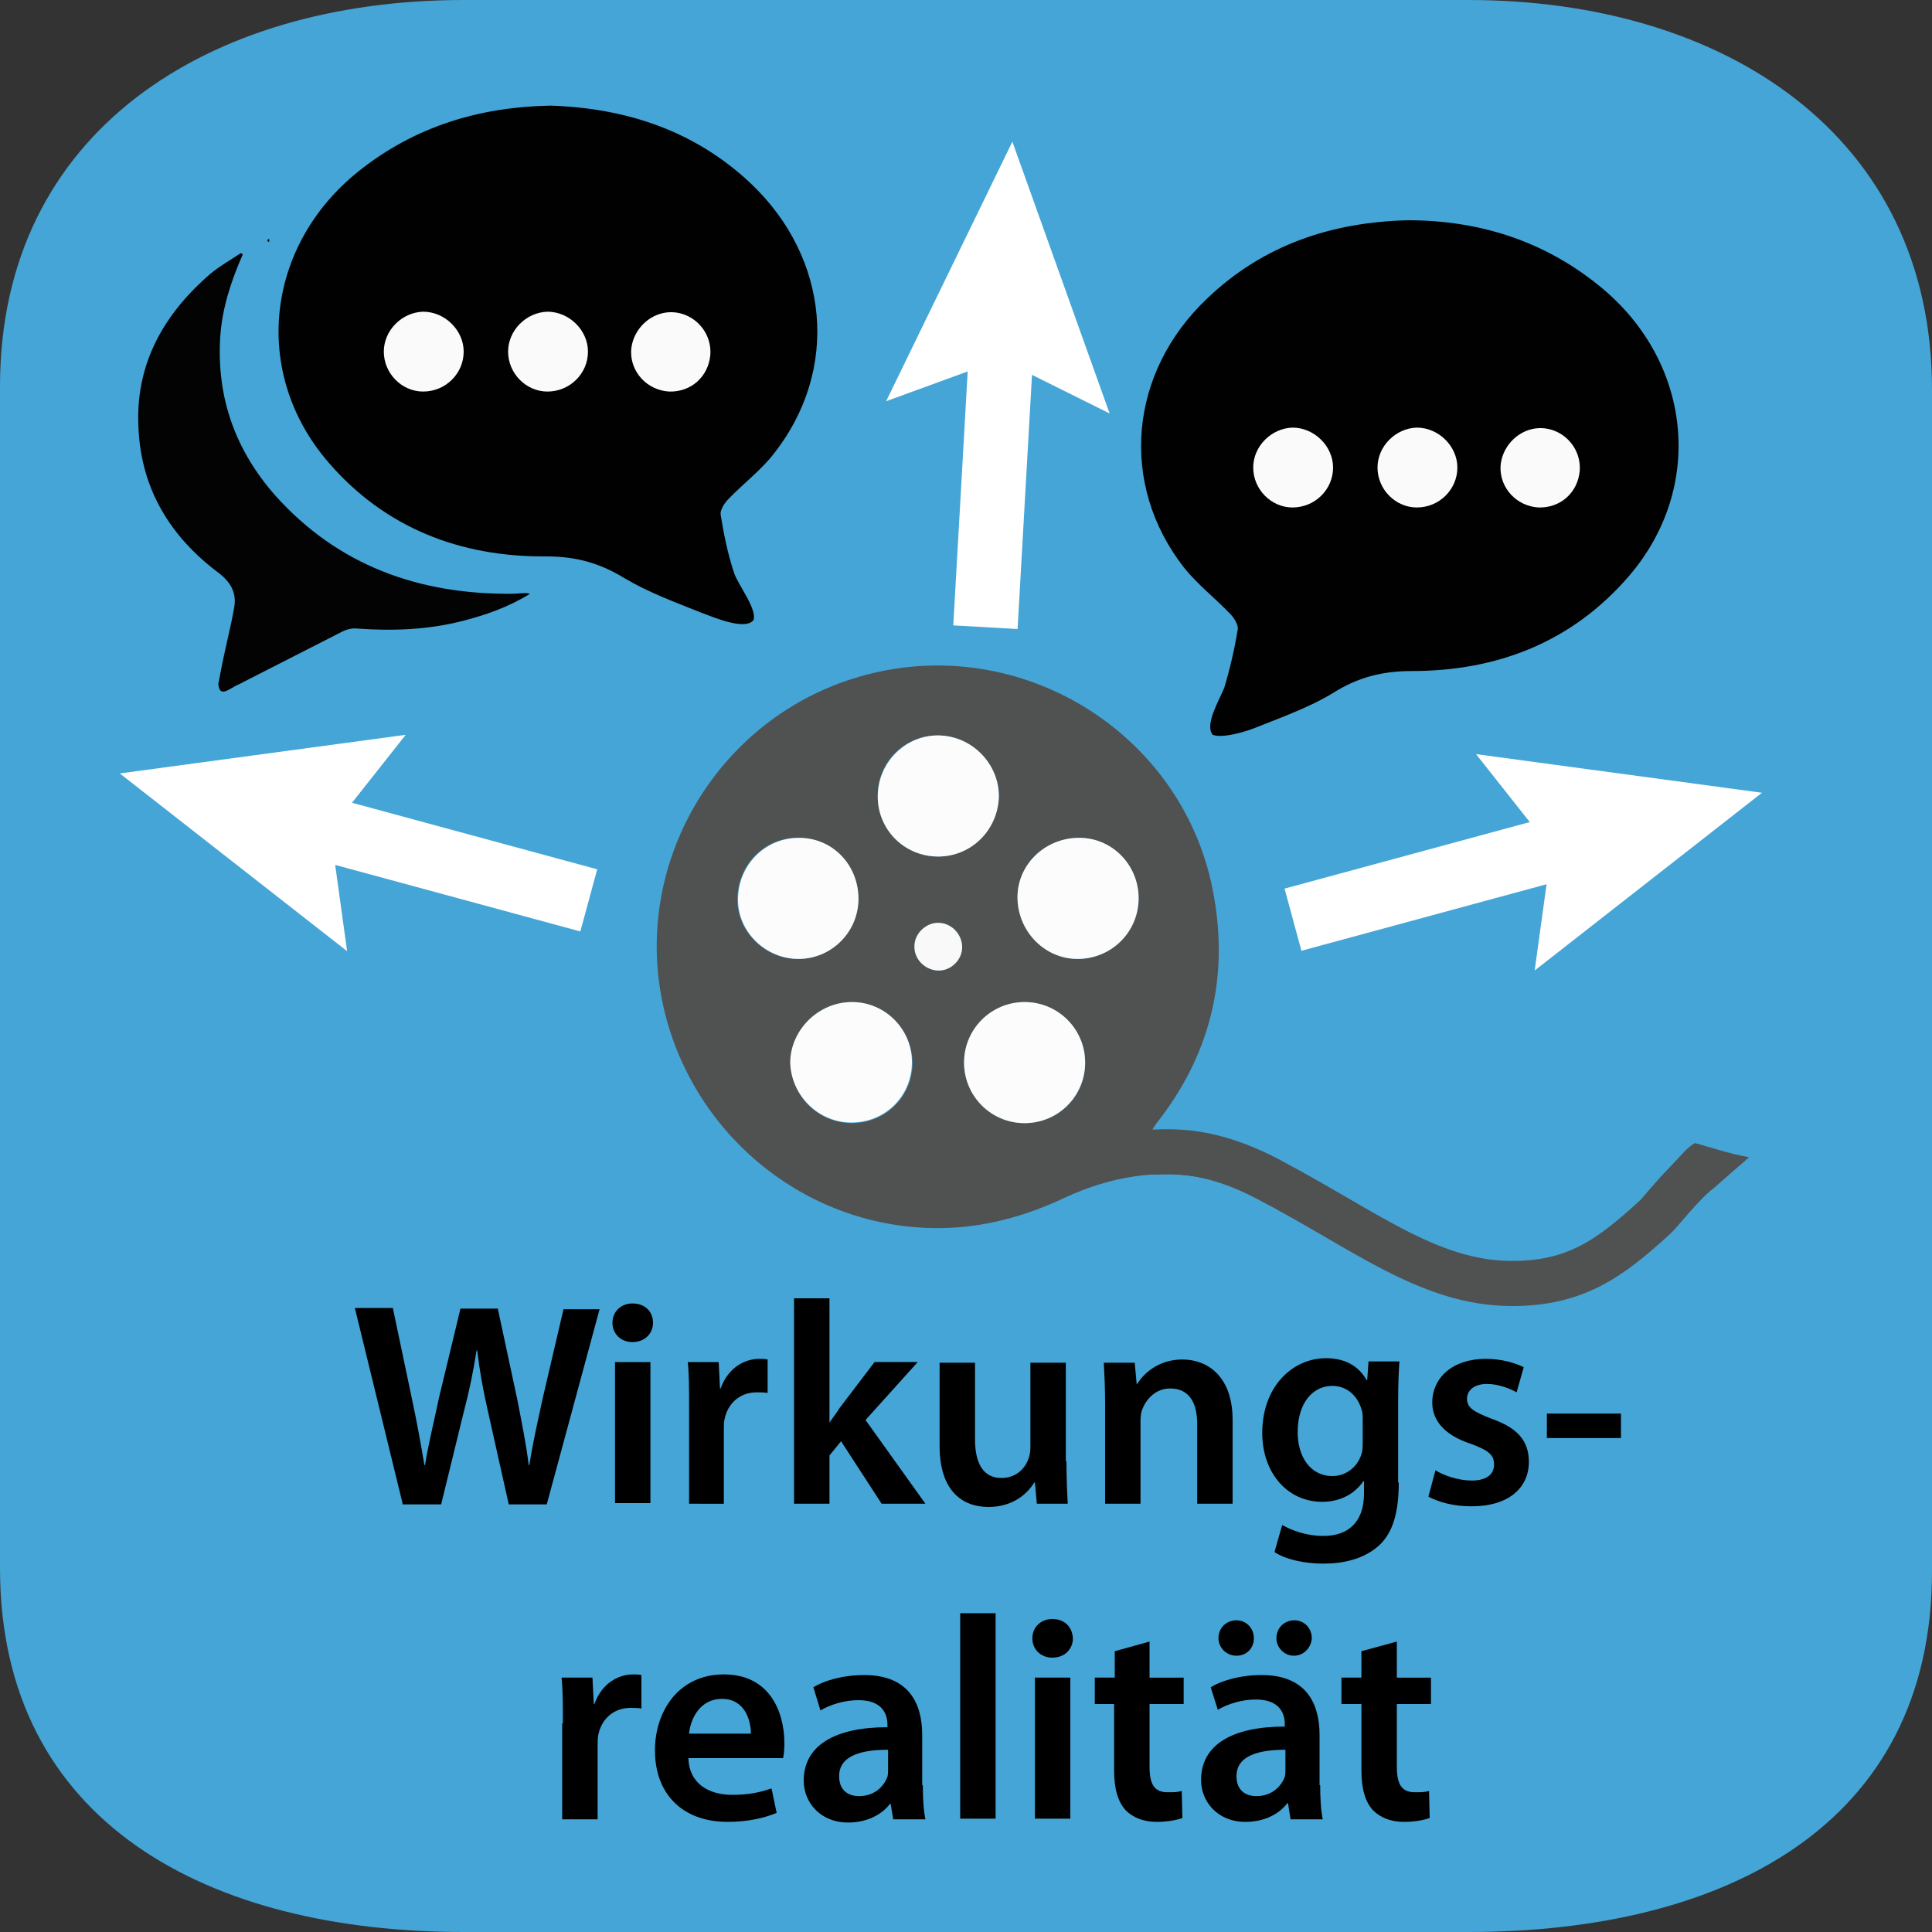 <?xml version="1.0" encoding="utf-8"?>
<!-- Generator: Adobe Illustrator 16.0.3, SVG Export Plug-In . SVG Version: 6.00 Build 0)  -->
<!DOCTYPE svg PUBLIC "-//W3C//DTD SVG 1.1//EN" "http://www.w3.org/Graphics/SVG/1.1/DTD/svg11.dtd">
<svg version="1.1" id="Ebene_1" xmlns:x="http://ns.adobe.com/Extensibility/1.0/" xmlns:i="http://ns.adobe.com/AdobeIllustrator/10.0/" xmlns:graph="http://ns.adobe.com/Graphs/1.0/"
	 xmlns="http://www.w3.org/2000/svg" xmlns:xlink="http://www.w3.org/1999/xlink" x="0px" y="0px" width="300px" height="300px"
	 viewBox="0 0 300 300" style="enable-background:new 0 0 300 300;" xml:space="preserve">
<rect x="0" y="0" width="300" height="300" fill="#333333" stroke="none"/>
<style type="text/css">
<![CDATA[
	.st0{fill:#505151;}
	.st1{fill:none;stroke:#505151;stroke-width:7;stroke-miterlimit:10;}
	.st2{enable-background:new    ;}
	.st3{fill:#F9F9F9;}
	.st4{fill:#FAFAFA;}
	.st5{fill:#FCFCFC;}
	.st6{fill:#FFFFFF;}
	.st7{fill:#010101;}
	.st8{fill:#030303;}
	.st9{fill:none;stroke:#FFFFFF;stroke-width:10;stroke-linecap:square;stroke-miterlimit:10;}
	.st10{fill:#45A5D6;}
]]>
</style>
<path class="st10" d="M228,300H72c-39.6,0-72-16.9-72-56.5V60C0,20.4,32.4,0,72,0h156c39.6,0,72,20.9,72,60.5V244
	C300,283.6,267.6,300,228,300z"/>
<g class="st2">
	<path d="M62.5,233.4l-7.4-30.3H61l2.9,13.8c0.8,3.7,1.5,7.6,2,10.6H66c0.5-3.2,1.4-6.8,2.2-10.6l3.3-13.7h5.8l3,14
		c0.7,3.6,1.4,7,1.8,10.3h0.1c0.5-3.3,1.3-6.8,2.1-10.5l3.2-13.7h5.6l-8.2,30.3H79l-3.2-14.3c-0.8-3.5-1.3-6.3-1.7-9.6H74
		c-0.5,3.2-1.1,6.2-2,9.6l-3.5,14.3H62.5z"/>
	<path d="M101.4,205.4c0,1.6-1.2,3-3.2,3c-1.8,0-3.1-1.3-3.1-3c0-1.7,1.3-3,3.1-3C100.2,202.4,101.4,203.7,101.4,205.4z M95.5,233.4
		v-21.9h5.5v21.9H95.5z"/>
	<path d="M107,218.6c0-3,0-5.1-0.2-7.1h4.8l0.2,4.1h0.1c1.1-3.1,3.6-4.6,6-4.6c0.5,0,0.9,0,1.3,0.1v5.2c-0.5-0.1-1-0.1-1.7-0.1
		c-2.6,0-4.5,1.7-5,4.2c-0.1,0.5-0.1,1.1-0.1,1.7v11.4H107V218.6z"/>
	<path d="M128.6,221.2L128.6,221.2c0.6-0.9,1.3-1.8,1.8-2.6l5.4-7.1h6.7l-8.1,9l9.3,13h-6.8l-6.3-9.7l-1.8,2.2v7.5h-5.5v-31.9h5.5
		V221.2z"/>
	<path d="M165.6,226.9c0,2.6,0.1,4.8,0.2,6.6H161l-0.3-3.3h-0.1c-0.9,1.5-3.1,3.8-7.1,3.8c-4,0-7.6-2.4-7.6-9.5v-12.9h5.5v11.9
		c0,3.6,1.2,6,4.1,6c2.3,0,3.7-1.5,4.2-3c0.2-0.5,0.3-1.1,0.3-1.7v-13.2h5.5V226.9z"/>
	<path d="M171.6,218.1c0-2.5-0.1-4.6-0.2-6.5h4.8l0.3,3.3h0.1c1-1.7,3.4-3.8,7-3.8c3.8,0,7.8,2.5,7.8,9.4v13h-5.5v-12.4
		c0-3.2-1.2-5.5-4.2-5.5c-2.2,0-3.7,1.6-4.3,3.2c-0.2,0.4-0.3,1.1-0.3,1.8v12.9h-5.5V218.1z"/>
	<path d="M217.2,230.2c0,4.6-0.9,7.9-3.2,9.9c-2.3,2-5.4,2.7-8.5,2.7c-2.8,0-5.8-0.6-7.6-1.8l1.2-4.2c1.4,0.8,3.7,1.7,6.4,1.7
		c3.6,0,6.3-1.9,6.3-6.6v-1.9h-0.1c-1.3,1.9-3.5,3.2-6.4,3.2c-5.4,0-9.3-4.5-9.3-10.7c0-7.2,4.7-11.6,9.9-11.6
		c3.4,0,5.3,1.6,6.3,3.4h0.1l0.2-2.9h4.8c-0.1,1.5-0.2,3.3-0.2,6.3V230.2z M211.6,220.3c0-0.5,0-1-0.2-1.5c-0.6-2-2.2-3.6-4.5-3.6
		c-3.1,0-5.4,2.7-5.4,7.2c0,3.7,1.9,6.8,5.4,6.8c2.1,0,3.9-1.4,4.5-3.4c0.2-0.5,0.2-1.3,0.2-1.9V220.3z"/>
	<path d="M222.9,228.3c1.2,0.8,3.6,1.6,5.6,1.6c2.4,0,3.5-1,3.5-2.5c0-1.5-0.9-2.2-3.6-3.2c-4.3-1.4-6-3.8-6-6.4
		c0-3.9,3.2-6.8,8.3-6.8c2.4,0,4.5,0.6,5.9,1.3l-1.1,3.9c-0.9-0.5-2.7-1.3-4.6-1.3c-2,0-3.1,1-3.1,2.3c0,1.4,1,2,3.8,3.1
		c4,1.4,5.8,3.4,5.8,6.7c0,4-3.1,6.9-8.9,6.9c-2.7,0-5-0.6-6.7-1.5L222.9,228.3z"/>
	<path d="M251.7,219.5v3.8h-11.5v-3.8H251.7z"/>
</g>
<g class="st2">
	<path d="M87.4,267.6c0-3,0-5.1-0.2-7.1H92l0.2,4.1h0.1c1.1-3.1,3.6-4.6,6-4.6c0.5,0,0.9,0,1.3,0.1v5.2c-0.5-0.1-1-0.1-1.7-0.1
		c-2.6,0-4.5,1.7-5,4.2c-0.1,0.5-0.1,1.1-0.1,1.7v11.4h-5.5V267.6z"/>
	<path d="M106.9,273c0.1,4,3.2,5.7,6.8,5.7c2.6,0,4.4-0.4,6.1-1l0.8,3.8c-1.9,0.8-4.5,1.4-7.6,1.4c-7.1,0-11.3-4.4-11.3-11.1
		c0-6.1,3.7-11.8,10.7-11.8c7.1,0,9.4,5.8,9.4,10.7c0,1-0.1,1.8-0.2,2.3H106.9z M116.6,269.2c0-2-0.9-5.4-4.5-5.4
		c-3.4,0-4.9,3.1-5.1,5.4H116.6z"/>
	<path d="M143.3,277.2c0,2,0.1,3.9,0.4,5.3h-5l-0.4-2.4h-0.1c-1.3,1.7-3.6,2.9-6.5,2.9c-4.4,0-6.9-3.2-6.9-6.5c0-5.5,4.9-8.3,13-8.3
		v-0.4c0-1.4-0.6-3.8-4.5-3.8c-2.2,0-4.4,0.7-5.9,1.6l-1.1-3.6c1.6-1,4.5-1.9,7.9-1.9c7,0,9,4.5,9,9.3V277.2z M137.9,271.7
		c-3.9,0-7.6,0.8-7.6,4.1c0,2.2,1.4,3.1,3.1,3.1c2.3,0,3.8-1.4,4.4-3c0.1-0.4,0.1-0.8,0.1-1.2V271.7z"/>
	<path d="M149.1,250.5h5.5v31.9h-5.5V250.5z"/>
	<path d="M166.6,254.4c0,1.6-1.2,3-3.2,3c-1.8,0-3.1-1.3-3.1-3c0-1.7,1.3-3,3.1-3C165.4,251.4,166.5,252.7,166.6,254.4z
		 M160.7,282.4v-21.9h5.5v21.9H160.7z"/>
	<path d="M178.5,254.9v5.6h5.3v4.1h-5.3v9.7c0,2.7,0.7,4,2.8,4c1,0,1.5,0,2.2-0.2l0.1,4.2c-0.8,0.3-2.3,0.6-4,0.6
		c-2.1,0-3.7-0.7-4.8-1.8c-1.2-1.3-1.8-3.3-1.8-6.2v-10.3H170v-4.1h3.1v-4.1L178.5,254.9z"/>
	<path d="M205,277.2c0,2,0.1,3.9,0.4,5.3h-5L200,280h-0.1c-1.3,1.7-3.6,2.9-6.5,2.9c-4.4,0-6.9-3.2-6.9-6.5c0-5.5,4.9-8.3,13-8.3
		v-0.4c0-1.4-0.6-3.8-4.5-3.8c-2.2,0-4.4,0.7-5.9,1.6L188,262c1.6-1,4.5-1.9,7.9-1.9c7,0,9,4.5,9,9.3V277.2z M189.2,254.4
		c0-1.6,1.2-2.8,2.8-2.8c1.5,0,2.7,1.2,2.7,2.8c0,1.5-1.1,2.7-2.7,2.7C190.4,257.1,189.2,255.8,189.2,254.4z M199.6,271.7
		c-3.9,0-7.6,0.8-7.6,4.1c0,2.2,1.4,3.1,3.1,3.1c2.3,0,3.8-1.4,4.4-3c0.1-0.4,0.1-0.8,0.1-1.2V271.7z M200.9,257.1
		c-1.5,0-2.7-1.3-2.7-2.7c0-1.6,1.2-2.8,2.8-2.8c1.5,0,2.7,1.2,2.7,2.8C203.6,255.8,202.5,257.1,200.9,257.1L200.9,257.1z"/>
	<path d="M216.9,254.9v5.6h5.3v4.1h-5.3v9.7c0,2.7,0.7,4,2.8,4c1,0,1.5,0,2.2-0.2l0.1,4.2c-0.8,0.3-2.3,0.6-4,0.6
		c-2.1,0-3.7-0.7-4.8-1.8c-1.2-1.3-1.8-3.3-1.8-6.2v-10.3h-3.1v-4.1h3.1v-4.1L216.9,254.9z"/>
</g>
<g>
	<path class="st0" d="M145.6,190.7c-19.8,0-37.1-13.6-42.2-32.8c-6.3-23.9,8.9-48.7,33.6-53.7c23.8-4.8,47.4,11,51.5,35
		c2.3,13-0.7,24.8-8.9,35.2c-0.3,0.4-0.6,0.9-0.9,1.4c0.6,0,1.1,0.1,1.7,0.1c6.9-0.2,13.3,1.3,19.2,4.7c1.5,0.9,2.5,1.9,2.2,3.7
		c-0.3,2.4-2.7,3.3-5.1,2.2c-3-1.3-6.1-2.8-9.2-3.5c-7.6-1.6-15-0.3-22,2.9C159.2,188.9,152.6,190.7,145.6,190.7z M145.5,133
		c5.2,0.1,9.4-4,9.6-9.2c0.1-5.1-4.1-9.5-9.3-9.6c-5.2-0.1-9.5,4-9.5,9.3C136.2,128.7,140.3,132.9,145.5,133z M133.3,139.4
		c-0.1-5.3-4.2-9.3-9.5-9.3c-5.2,0-9.3,4.3-9.3,9.6c0,5,4.3,9.2,9.4,9.2C129.1,148.9,133.3,144.6,133.3,139.4z M168.5,165
		c0-5.2-4.2-9.4-9.4-9.4c-5.2,0-9.4,4.2-9.4,9.4s4.2,9.4,9.4,9.4C164.3,174.4,168.5,170.3,168.5,165z M167.4,130.1
		c-5.3,0.1-9.5,4.3-9.4,9.4c0.1,5.2,4.4,9.5,9.5,9.4c5.2-0.1,9.4-4.3,9.3-9.6C176.7,134.1,172.5,130,167.4,130.1z M132.3,155.6
		c-5.2,0-9.5,4.2-9.5,9.4s4.3,9.4,9.5,9.4c5.2,0,9.3-4.1,9.4-9.2C141.7,159.9,137.5,155.6,132.3,155.6z M149.4,147.1
		c0-2-1.6-3.8-3.6-3.8s-3.8,1.6-3.8,3.6s1.6,3.7,3.6,3.8C147.6,150.8,149.3,149.1,149.4,147.1z"/>
	<path class="st5" d="M145.5,133c-5.2-0.1-9.3-4.3-9.2-9.5c0.1-5.2,4.4-9.4,9.5-9.3c5.2,0.1,9.4,4.5,9.3,9.6
		C154.9,129,150.7,133.1,145.5,133z"/>
	<path class="st5" d="M133.3,139.4c0.1,5.2-4.1,9.5-9.3,9.5c-5.1,0-9.4-4.2-9.4-9.2c0-5.3,4.1-9.5,9.3-9.6
		C129.1,130,133.2,134.1,133.3,139.4z"/>
	<path class="st5" d="M168.5,165c0,5.2-4.2,9.4-9.4,9.4c-5.2,0-9.4-4.2-9.4-9.4s4.2-9.4,9.4-9.4C164.3,155.6,168.5,159.8,168.5,165z
		"/>
	<path class="st5" d="M167.4,130.1c5.1-0.1,9.3,4,9.4,9.2c0.1,5.2-4,9.5-9.3,9.6c-5.1,0.1-9.4-4.1-9.5-9.4
		C157.9,134.4,162.1,130.2,167.4,130.1z"/>
	<path class="st5" d="M132.3,155.6c5.2,0,9.4,4.3,9.3,9.5c-0.1,5.2-4.2,9.2-9.4,9.2c-5.2,0-9.4-4.3-9.5-9.4
		C122.8,159.9,127.1,155.6,132.3,155.6z"/>
	<path class="st3" d="M149.4,147.1c0,2-1.8,3.7-3.8,3.6c-2-0.1-3.7-1.8-3.6-3.8c0-2,1.9-3.7,3.8-3.6
		C147.8,143.4,149.4,145.1,149.4,147.1z"/>
</g>
<g>
	<path class="st7" d="M85.5,16.4c11.8,0.4,22.4,3.9,31.1,12.1c12.2,11.6,13.8,28.9,3.6,41.9c-2,2.6-4.8,4.7-7.1,7.1
		c-0.6,0.6-1.3,1.7-1.2,2.4C112.4,83,113,86,114,89c0.6,1.8,3.6,5.6,3,7.3c-1.4,1.7-6.5-0.6-8.2-1.2c-4-1.6-8.1-3.1-11.8-5.3
		c-3.9-2.4-7.6-3.4-12.2-3.4C71.5,86.5,59.8,82,51,71.8c-12-13.9-9.8-33.7,4.8-45.3C64.5,19.6,74.5,16.6,85.5,16.4z"/>
	<path class="st8" d="M37.7,39.5c-1.8,4.1-3.2,8.3-3.5,12.8C33.6,61.8,36.6,70,42.8,77C52.5,87.8,65,92.3,79.4,92.2
		c0.7,0,1.4-0.1,2.2-0.1c0.1,0,0.3,0,0.7,0.1c-3.4,2.1-6.9,3.3-10.4,4.2C66.5,97.8,61,98,55.4,97.6c-0.8-0.1-1.8,0.2-2.5,0.6
		c-5.1,2.6-10.2,5.2-15.3,7.8c-0.1,0.1-0.2,0.1-0.4,0.2c-1.6,0.7-3.1,2.3-3.3,0c0.2-1,0.4-2.1,0.6-3.1c0.6-3,1.4-6,1.9-9
		c0.3-2.1-0.6-3.7-2.4-5.1c-7.5-5.6-12.1-13-12.5-22.6C21,56.9,25.1,49.3,32,43.1c1.6-1.5,3.6-2.6,5.4-3.8
		C37.6,39.4,37.6,39.4,37.7,39.5z"/>
	<path class="st8" d="M41.5,37.3c0.1-0.1,0.2-0.2,0.3-0.2c0,0.2,0,0.3,0,0.5C41.6,37.5,41.5,37.4,41.5,37.3z"/>
	<path class="st4" d="M91.3,54.6c0,3.4-2.8,6.2-6.3,6.2c-3.3,0-6.1-2.8-6.1-6.2c0-3.3,2.8-6.1,6.1-6.2
		C88.4,48.4,91.3,51.3,91.3,54.6z"/>
	<path class="st4" d="M110.3,55.1c-0.3,3.4-3,5.8-6.4,5.7c-3.4-0.2-6-3-5.9-6.3c0.2-4,4.3-7.2,8.4-5.6
		C108.9,49.9,110.5,52.4,110.3,55.1z"/>
</g>
<path class="st4" d="M72,54.6c0,3.4-2.8,6.2-6.3,6.2c-3.3,0-6.1-2.8-6.1-6.2c0-3.3,2.8-6.1,6.1-6.2C69.1,48.4,72,51.3,72,54.6z"/>
<path class="st7" d="M248.1,44.2c14.6,11.6,16.8,31.4,4.8,45.3c-8.8,10.2-20.4,14.7-33.7,14.7c-4.6,0-8.4,1-12.2,3.4
	c-3.6,2.2-7.8,3.7-11.8,5.3c-1.7,0.7-5.3,1.8-6.9,1.2c-1.3-1.6,1.1-5.5,1.8-7.3c0.9-3,1.6-6,2.1-9.1c0.1-0.7-0.6-1.8-1.2-2.4
	c-2.3-2.4-5-4.5-7.1-7.1c-10.2-13-8.6-30.4,3.6-41.9c8.7-8.3,19.3-11.8,31.1-12.1C229.5,34.2,239.5,37.3,248.1,44.2z"/>
<path class="st4" d="M226.3,72.6c0,3.4-2.8,6.2-6.3,6.2c-3.3,0-6.1-2.8-6.1-6.2c0-3.3,2.8-6.1,6.1-6.2
	C223.4,66.4,226.3,69.3,226.3,72.6z"/>
<path class="st4" d="M245.3,73.1c-0.3,3.4-3,5.8-6.4,5.7c-3.4-0.2-6-3-5.9-6.3c0.2-4,4.3-7.2,8.4-5.6
	C243.9,67.9,245.5,70.4,245.3,73.1z"/>
<path class="st4" d="M207,72.6c0,3.4-2.8,6.2-6.3,6.2c-3.3,0-6.1-2.8-6.1-6.2c0-3.3,2.8-6.1,6.1-6.2C204.1,66.4,207,69.3,207,72.6z"
	/>
<path class="st1" d="M176.4,178.7c2.5,0.9,8.6-1.8,20.3,4.3c15,7.8,25.1,16.3,38.1,16.3c9.9,0,15.2-3.9,22.2-10.3
	c0.7-0.6,4.5-5.5,7-7.3"/>
<path class="st0" d="M266.1,184.5c1.7-1.5,3.2-2.8,5.5-4.8c-3.7-0.7-5.4-1.4-8.4-2.2c-1,0.5-2.1,1.8-3.2,3
	C255.4,185.6,264.4,185.9,266.1,184.5z"/>
<g>
	<g>
		<line class="st9" x1="153.3" y1="92.4" x2="155.7" y2="50.1"/>
		<g>
			<polygon class="st6" points="172.3,64.2 155.4,55.8 137.6,62.3 157.2,22 			"/>
		</g>
	</g>
</g>
<g>
	<g>
		<line class="st9" x1="86.6" y1="138.5" x2="45.7" y2="127.4"/>
		<g>
			<polygon class="st6" points="63,114.1 51.3,128.9 53.9,147.7 18.6,120.1 			"/>
		</g>
	</g>
</g>
<g>
	<g>
		<line class="st9" x1="246.5" y1="130.4" x2="205.6" y2="141.5"/>
		<g>
			<polygon class="st6" points="273.6,123.1 238.3,150.7 240.9,131.9 229.2,117.1 			"/>
		</g>
	</g>
</g>
</svg>
